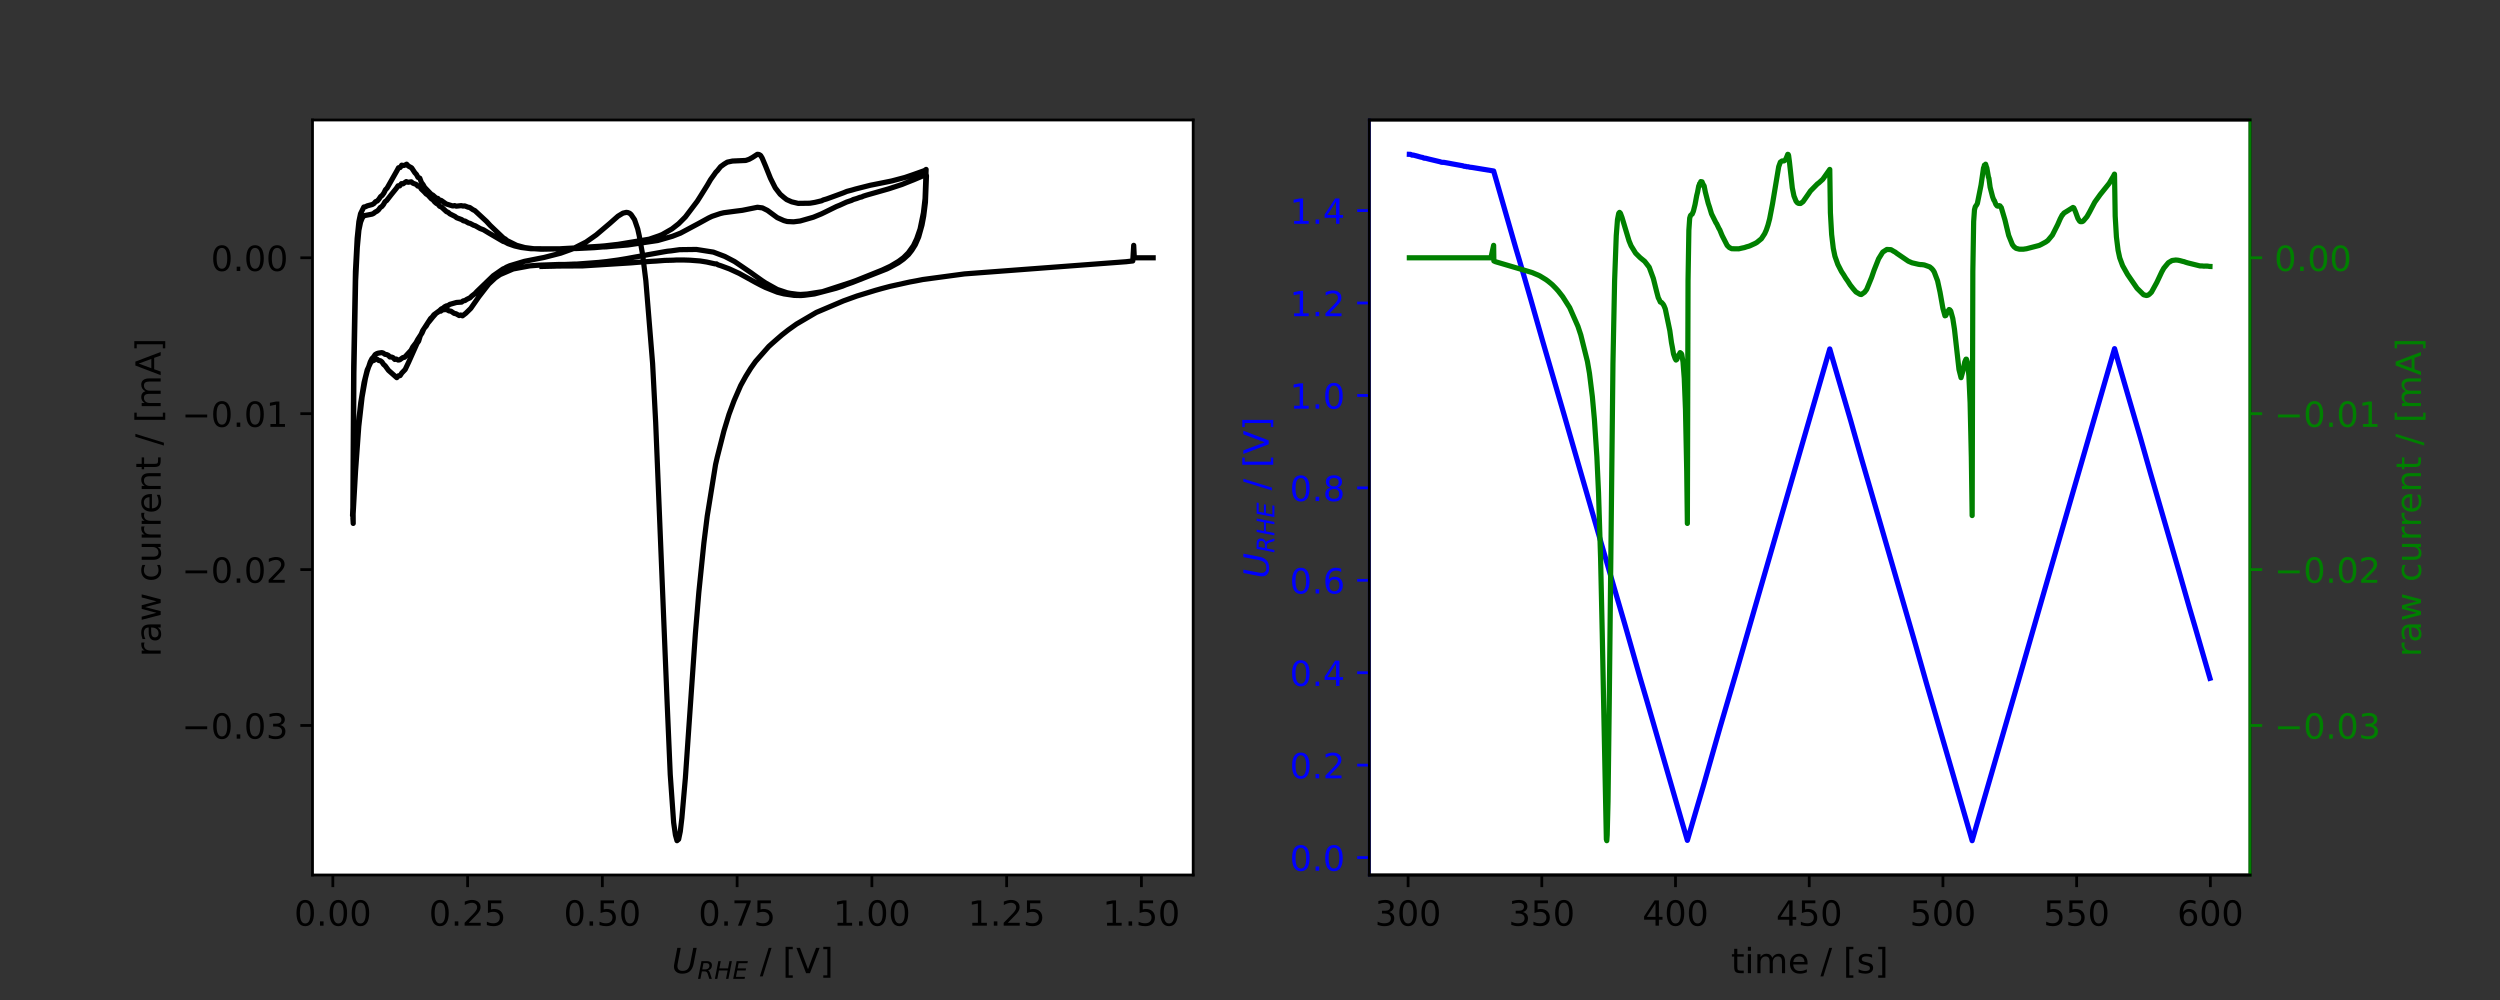 <?xml version="1.0" encoding="utf-8" standalone="no"?>
<!DOCTYPE svg PUBLIC "-//W3C//DTD SVG 1.1//EN"
  "http://www.w3.org/Graphics/SVG/1.1/DTD/svg11.dtd">
<!-- Created with matplotlib (https://matplotlib.org/) -->
<svg height="288pt" version="1.1" viewBox="0 0 720 288" width="720pt" xmlns="http://www.w3.org/2000/svg" xmlns:xlink="http://www.w3.org/1999/xlink">
 <rect x="0" y="0" width="720" height="288" fill="#333333" stroke="none"/>
 <defs>
  <style type="text/css">*{stroke-linecap:butt;stroke-linejoin:round;}</style>
 </defs>
 <g id="figure_1">
  <g id="patch_1">
   <path d="M 0 288 
L 720 288 
L 720 0 
L 0 0 
z
" style="fill:none;"/>
  </g>
  <g id="axes_1">
   <g id="patch_2">
    <path d="M 90 252 
L 343.636 252 
L 343.636 34.56 
L 90 34.56 
z
" style="fill:#ffffff;"/>
   </g>
   <g id="matplotlib.axis_1">
    <g id="xtick_1">
     <g id="line2d_1">
      <defs>
       <path d="M 0 0 
L 0 3.5 
" id="m57ff5a0ff5" style="stroke:#000000;stroke-width:0.8;"/>
      </defs>
      <g>
       <use style="stroke:#000000;stroke-width:0.8;" x="95.857" xlink:href="#m57ff5a0ff5" y="252"/>
      </g>
     </g>
     <g id="text_1">
      <!-- 0.00 -->
      <g transform="translate(84.724 266.598)scale(0.1 -0.1)">
       <defs>
        <path d="M 31.781 66.406 
Q 24.172 66.406 20.328 58.906 
Q 16.5 51.422 16.5 36.375 
Q 16.5 21.391 20.328 13.891 
Q 24.172 6.391 31.781 6.391 
Q 39.453 6.391 43.281 13.891 
Q 47.125 21.391 47.125 36.375 
Q 47.125 51.422 43.281 58.906 
Q 39.453 66.406 31.781 66.406 
z
M 31.781 74.219 
Q 44.047 74.219 50.516 64.516 
Q 56.984 54.828 56.984 36.375 
Q 56.984 17.969 50.516 8.266 
Q 44.047 -1.422 31.781 -1.422 
Q 19.531 -1.422 13.062 8.266 
Q 6.594 17.969 6.594 36.375 
Q 6.594 54.828 13.062 64.516 
Q 19.531 74.219 31.781 74.219 
z
" id="DejaVuSans-48"/>
        <path d="M 10.688 12.406 
L 21 12.406 
L 21 0 
L 10.688 0 
z
" id="DejaVuSans-46"/>
       </defs>
       <use xlink:href="#DejaVuSans-48"/>
       <use x="63.623" xlink:href="#DejaVuSans-46"/>
       <use x="95.41" xlink:href="#DejaVuSans-48"/>
       <use x="159.033" xlink:href="#DejaVuSans-48"/>
      </g>
     </g>
    </g>
    <g id="xtick_2">
     <g id="line2d_2">
      <g>
       <use style="stroke:#000000;stroke-width:0.8;" x="134.669" xlink:href="#m57ff5a0ff5" y="252"/>
      </g>
     </g>
     <g id="text_2">
      <!-- 0.25 -->
      <g transform="translate(123.536 266.598)scale(0.1 -0.1)">
       <defs>
        <path d="M 19.188 8.297 
L 53.609 8.297 
L 53.609 0 
L 7.328 0 
L 7.328 8.297 
Q 12.938 14.109 22.625 23.891 
Q 32.328 33.688 34.812 36.531 
Q 39.547 41.844 41.422 45.531 
Q 43.312 49.219 43.312 52.781 
Q 43.312 58.594 39.234 62.25 
Q 35.156 65.922 28.609 65.922 
Q 23.969 65.922 18.812 64.312 
Q 13.672 62.703 7.812 59.422 
L 7.812 69.391 
Q 13.766 71.781 18.938 73 
Q 24.125 74.219 28.422 74.219 
Q 39.75 74.219 46.484 68.547 
Q 53.219 62.891 53.219 53.422 
Q 53.219 48.922 51.531 44.891 
Q 49.859 40.875 45.406 35.406 
Q 44.188 33.984 37.641 27.219 
Q 31.109 20.453 19.188 8.297 
z
" id="DejaVuSans-50"/>
        <path d="M 10.797 72.906 
L 49.516 72.906 
L 49.516 64.594 
L 19.828 64.594 
L 19.828 46.734 
Q 21.969 47.469 24.109 47.828 
Q 26.266 48.188 28.422 48.188 
Q 40.625 48.188 47.75 41.5 
Q 54.891 34.812 54.891 23.391 
Q 54.891 11.625 47.562 5.094 
Q 40.234 -1.422 26.906 -1.422 
Q 22.312 -1.422 17.547 -0.641 
Q 12.797 0.141 7.719 1.703 
L 7.719 11.625 
Q 12.109 9.234 16.797 8.062 
Q 21.484 6.891 26.703 6.891 
Q 35.156 6.891 40.078 11.328 
Q 45.016 15.766 45.016 23.391 
Q 45.016 31 40.078 35.438 
Q 35.156 39.891 26.703 39.891 
Q 22.75 39.891 18.812 39.016 
Q 14.891 38.141 10.797 36.281 
z
" id="DejaVuSans-53"/>
       </defs>
       <use xlink:href="#DejaVuSans-48"/>
       <use x="63.623" xlink:href="#DejaVuSans-46"/>
       <use x="95.41" xlink:href="#DejaVuSans-50"/>
       <use x="159.033" xlink:href="#DejaVuSans-53"/>
      </g>
     </g>
    </g>
    <g id="xtick_3">
     <g id="line2d_3">
      <g>
       <use style="stroke:#000000;stroke-width:0.8;" x="173.48" xlink:href="#m57ff5a0ff5" y="252"/>
      </g>
     </g>
     <g id="text_3">
      <!-- 0.50 -->
      <g transform="translate(162.347 266.598)scale(0.1 -0.1)">
       <use xlink:href="#DejaVuSans-48"/>
       <use x="63.623" xlink:href="#DejaVuSans-46"/>
       <use x="95.41" xlink:href="#DejaVuSans-53"/>
       <use x="159.033" xlink:href="#DejaVuSans-48"/>
      </g>
     </g>
    </g>
    <g id="xtick_4">
     <g id="line2d_4">
      <g>
       <use style="stroke:#000000;stroke-width:0.8;" x="212.291" xlink:href="#m57ff5a0ff5" y="252"/>
      </g>
     </g>
     <g id="text_4">
      <!-- 0.75 -->
      <g transform="translate(201.159 266.598)scale(0.1 -0.1)">
       <defs>
        <path d="M 8.203 72.906 
L 55.078 72.906 
L 55.078 68.703 
L 28.609 0 
L 18.312 0 
L 43.219 64.594 
L 8.203 64.594 
z
" id="DejaVuSans-55"/>
       </defs>
       <use xlink:href="#DejaVuSans-48"/>
       <use x="63.623" xlink:href="#DejaVuSans-46"/>
       <use x="95.41" xlink:href="#DejaVuSans-55"/>
       <use x="159.033" xlink:href="#DejaVuSans-53"/>
      </g>
     </g>
    </g>
    <g id="xtick_5">
     <g id="line2d_5">
      <g>
       <use style="stroke:#000000;stroke-width:0.8;" x="251.103" xlink:href="#m57ff5a0ff5" y="252"/>
      </g>
     </g>
     <g id="text_5">
      <!-- 1.00 -->
      <g transform="translate(239.97 266.598)scale(0.1 -0.1)">
       <defs>
        <path d="M 12.406 8.297 
L 28.516 8.297 
L 28.516 63.922 
L 10.984 60.406 
L 10.984 69.391 
L 28.422 72.906 
L 38.281 72.906 
L 38.281 8.297 
L 54.391 8.297 
L 54.391 0 
L 12.406 0 
z
" id="DejaVuSans-49"/>
       </defs>
       <use xlink:href="#DejaVuSans-49"/>
       <use x="63.623" xlink:href="#DejaVuSans-46"/>
       <use x="95.41" xlink:href="#DejaVuSans-48"/>
       <use x="159.033" xlink:href="#DejaVuSans-48"/>
      </g>
     </g>
    </g>
    <g id="xtick_6">
     <g id="line2d_6">
      <g>
       <use style="stroke:#000000;stroke-width:0.8;" x="289.914" xlink:href="#m57ff5a0ff5" y="252"/>
      </g>
     </g>
     <g id="text_6">
      <!-- 1.25 -->
      <g transform="translate(278.781 266.598)scale(0.1 -0.1)">
       <use xlink:href="#DejaVuSans-49"/>
       <use x="63.623" xlink:href="#DejaVuSans-46"/>
       <use x="95.41" xlink:href="#DejaVuSans-50"/>
       <use x="159.033" xlink:href="#DejaVuSans-53"/>
      </g>
     </g>
    </g>
    <g id="xtick_7">
     <g id="line2d_7">
      <g>
       <use style="stroke:#000000;stroke-width:0.8;" x="328.726" xlink:href="#m57ff5a0ff5" y="252"/>
      </g>
     </g>
     <g id="text_7">
      <!-- 1.50 -->
      <g transform="translate(317.593 266.598)scale(0.1 -0.1)">
       <use xlink:href="#DejaVuSans-49"/>
       <use x="63.623" xlink:href="#DejaVuSans-46"/>
       <use x="95.41" xlink:href="#DejaVuSans-53"/>
       <use x="159.033" xlink:href="#DejaVuSans-48"/>
      </g>
     </g>
    </g>
    <g id="text_8">
     <!-- $U_{RHE}$ / [V] -->
     <g transform="translate(193.518 280.277)scale(0.1 -0.1)">
      <defs>
       <path d="M 15.484 72.906 
L 25.391 72.906 
L 16.797 28.609 
Q 16.266 25.641 16.047 23.703 
Q 15.828 21.781 15.828 20.312 
Q 15.828 13.578 19.578 10.078 
Q 23.344 6.594 30.609 6.594 
Q 40.047 6.594 45.281 11.766 
Q 50.531 16.938 52.781 28.609 
L 61.375 72.906 
L 71.297 72.906 
L 62.5 27.391 
Q 59.625 12.641 51.562 5.609 
Q 43.5 -1.422 29.5 -1.422 
Q 18.562 -1.422 12.188 4.078 
Q 5.812 9.578 5.812 19 
Q 5.812 20.703 6.047 22.828 
Q 6.297 24.953 6.781 27.391 
z
" id="DejaVuSans-Oblique-85"/>
       <path d="M 25.203 64.797 
L 20.219 38.922 
L 32.906 38.922 
Q 40.375 38.922 44.984 43.047 
Q 49.609 47.172 49.609 53.812 
Q 49.609 59.125 46.5 61.953 
Q 43.406 64.797 37.594 64.797 
z
M 43.312 35.016 
Q 46.438 34.281 48.516 31.391 
Q 50.594 28.516 53.328 19.922 
L 59.516 0 
L 49.125 0 
L 43.406 18.703 
Q 41.219 25.922 38.328 28.359 
Q 35.453 30.812 29.5 30.812 
L 18.609 30.812 
L 12.594 0 
L 2.688 0 
L 16.891 72.906 
L 39.109 72.906 
Q 49.219 72.906 54.609 68.328 
Q 60.016 63.766 60.016 55.172 
Q 60.016 47.562 55.422 41.984 
Q 50.828 36.422 43.312 35.016 
z
" id="DejaVuSans-Oblique-82"/>
       <path d="M 16.891 72.906 
L 26.812 72.906 
L 21 43.016 
L 56.781 43.016 
L 62.594 72.906 
L 72.516 72.906 
L 58.297 0 
L 48.391 0 
L 55.172 34.719 
L 19.391 34.719 
L 12.594 0 
L 2.688 0 
z
" id="DejaVuSans-Oblique-72"/>
       <path d="M 16.891 72.906 
L 62.984 72.906 
L 61.375 64.594 
L 25.094 64.594 
L 20.906 43.016 
L 55.719 43.016 
L 54.109 34.719 
L 19.281 34.719 
L 14.203 8.297 
L 51.312 8.297 
L 49.703 0 
L 2.688 0 
z
" id="DejaVuSans-Oblique-69"/>
       <path id="DejaVuSans-32"/>
       <path d="M 25.391 72.906 
L 33.688 72.906 
L 8.297 -9.281 
L 0 -9.281 
z
" id="DejaVuSans-47"/>
       <path d="M 8.594 75.984 
L 29.297 75.984 
L 29.297 69 
L 17.578 69 
L 17.578 -6.203 
L 29.297 -6.203 
L 29.297 -13.188 
L 8.594 -13.188 
z
" id="DejaVuSans-91"/>
       <path d="M 28.609 0 
L 0.781 72.906 
L 11.078 72.906 
L 34.188 11.531 
L 57.328 72.906 
L 67.578 72.906 
L 39.797 0 
z
" id="DejaVuSans-86"/>
       <path d="M 30.422 75.984 
L 30.422 -13.188 
L 9.719 -13.188 
L 9.719 -6.203 
L 21.391 -6.203 
L 21.391 69 
L 9.719 69 
L 9.719 75.984 
z
" id="DejaVuSans-93"/>
      </defs>
      <use transform="translate(0 0.016)" xlink:href="#DejaVuSans-Oblique-85"/>
      <use transform="translate(73.193 -16.391)scale(0.7)" xlink:href="#DejaVuSans-Oblique-82"/>
      <use transform="translate(121.831 -16.391)scale(0.7)" xlink:href="#DejaVuSans-Oblique-72"/>
      <use transform="translate(174.468 -16.391)scale(0.7)" xlink:href="#DejaVuSans-Oblique-69"/>
      <use transform="translate(221.431 0.016)" xlink:href="#DejaVuSans-32"/>
      <use transform="translate(253.218 0.016)" xlink:href="#DejaVuSans-47"/>
      <use transform="translate(286.909 0.016)" xlink:href="#DejaVuSans-32"/>
      <use transform="translate(318.696 0.016)" xlink:href="#DejaVuSans-91"/>
      <use transform="translate(357.71 0.016)" xlink:href="#DejaVuSans-86"/>
      <use transform="translate(426.118 0.016)" xlink:href="#DejaVuSans-93"/>
     </g>
    </g>
   </g>
   <g id="matplotlib.axis_2">
    <g id="ytick_1">
     <g id="line2d_8">
      <defs>
       <path d="M 0 0 
L -3.5 0 
" id="m1cb56f3c00" style="stroke:#000000;stroke-width:0.8;"/>
      </defs>
      <g>
       <use style="stroke:#000000;stroke-width:0.8;" x="90" xlink:href="#m1cb56f3c00" y="208.937"/>
      </g>
     </g>
     <g id="text_9">
      <!-- −0.03 -->
      <g transform="translate(52.355 212.737)scale(0.1 -0.1)">
       <defs>
        <path d="M 10.594 35.5 
L 73.188 35.5 
L 73.188 27.203 
L 10.594 27.203 
z
" id="DejaVuSans-8722"/>
        <path d="M 40.578 39.312 
Q 47.656 37.797 51.625 33 
Q 55.609 28.219 55.609 21.188 
Q 55.609 10.406 48.188 4.484 
Q 40.766 -1.422 27.094 -1.422 
Q 22.516 -1.422 17.656 -0.516 
Q 12.797 0.391 7.625 2.203 
L 7.625 11.719 
Q 11.719 9.328 16.594 8.109 
Q 21.484 6.891 26.812 6.891 
Q 36.078 6.891 40.938 10.547 
Q 45.797 14.203 45.797 21.188 
Q 45.797 27.641 41.281 31.266 
Q 36.766 34.906 28.719 34.906 
L 20.219 34.906 
L 20.219 43.016 
L 29.109 43.016 
Q 36.375 43.016 40.234 45.922 
Q 44.094 48.828 44.094 54.297 
Q 44.094 59.906 40.109 62.906 
Q 36.141 65.922 28.719 65.922 
Q 24.656 65.922 20.016 65.031 
Q 15.375 64.156 9.812 62.312 
L 9.812 71.094 
Q 15.438 72.656 20.344 73.438 
Q 25.25 74.219 29.594 74.219 
Q 40.828 74.219 47.359 69.109 
Q 53.906 64.016 53.906 55.328 
Q 53.906 49.266 50.438 45.094 
Q 46.969 40.922 40.578 39.312 
z
" id="DejaVuSans-51"/>
       </defs>
       <use xlink:href="#DejaVuSans-8722"/>
       <use x="83.789" xlink:href="#DejaVuSans-48"/>
       <use x="147.412" xlink:href="#DejaVuSans-46"/>
       <use x="179.199" xlink:href="#DejaVuSans-48"/>
       <use x="242.822" xlink:href="#DejaVuSans-51"/>
      </g>
     </g>
    </g>
    <g id="ytick_2">
     <g id="line2d_9">
      <g>
       <use style="stroke:#000000;stroke-width:0.8;" x="90" xlink:href="#m1cb56f3c00" y="164.038"/>
      </g>
     </g>
     <g id="text_10">
      <!-- −0.02 -->
      <g transform="translate(52.355 167.837)scale(0.1 -0.1)">
       <use xlink:href="#DejaVuSans-8722"/>
       <use x="83.789" xlink:href="#DejaVuSans-48"/>
       <use x="147.412" xlink:href="#DejaVuSans-46"/>
       <use x="179.199" xlink:href="#DejaVuSans-48"/>
       <use x="242.822" xlink:href="#DejaVuSans-50"/>
      </g>
     </g>
    </g>
    <g id="ytick_3">
     <g id="line2d_10">
      <g>
       <use style="stroke:#000000;stroke-width:0.8;" x="90" xlink:href="#m1cb56f3c00" y="119.139"/>
      </g>
     </g>
     <g id="text_11">
      <!-- −0.01 -->
      <g transform="translate(52.355 122.938)scale(0.1 -0.1)">
       <use xlink:href="#DejaVuSans-8722"/>
       <use x="83.789" xlink:href="#DejaVuSans-48"/>
       <use x="147.412" xlink:href="#DejaVuSans-46"/>
       <use x="179.199" xlink:href="#DejaVuSans-48"/>
       <use x="242.822" xlink:href="#DejaVuSans-49"/>
      </g>
     </g>
    </g>
    <g id="ytick_4">
     <g id="line2d_11">
      <g>
       <use style="stroke:#000000;stroke-width:0.8;" x="90" xlink:href="#m1cb56f3c00" y="74.239"/>
      </g>
     </g>
     <g id="text_12">
      <!-- 0.00 -->
      <g transform="translate(60.734 78.039)scale(0.1 -0.1)">
       <use xlink:href="#DejaVuSans-48"/>
       <use x="63.623" xlink:href="#DejaVuSans-46"/>
       <use x="95.41" xlink:href="#DejaVuSans-48"/>
       <use x="159.033" xlink:href="#DejaVuSans-48"/>
      </g>
     </g>
    </g>
    <g id="text_13">
     <!-- raw current / [mA] -->
     <g transform="translate(46.275 189.167)rotate(-90)scale(0.1 -0.1)">
      <defs>
       <path d="M 41.109 46.297 
Q 39.594 47.172 37.812 47.578 
Q 36.031 48 33.891 48 
Q 26.266 48 22.188 43.047 
Q 18.109 38.094 18.109 28.812 
L 18.109 0 
L 9.078 0 
L 9.078 54.688 
L 18.109 54.688 
L 18.109 46.188 
Q 20.953 51.172 25.484 53.578 
Q 30.031 56 36.531 56 
Q 37.453 56 38.578 55.875 
Q 39.703 55.766 41.062 55.516 
z
" id="DejaVuSans-114"/>
       <path d="M 34.281 27.484 
Q 23.391 27.484 19.188 25 
Q 14.984 22.516 14.984 16.5 
Q 14.984 11.719 18.141 8.906 
Q 21.297 6.109 26.703 6.109 
Q 34.188 6.109 38.703 11.406 
Q 43.219 16.703 43.219 25.484 
L 43.219 27.484 
z
M 52.203 31.203 
L 52.203 0 
L 43.219 0 
L 43.219 8.297 
Q 40.141 3.328 35.547 0.953 
Q 30.953 -1.422 24.312 -1.422 
Q 15.922 -1.422 10.953 3.297 
Q 6 8.016 6 15.922 
Q 6 25.141 12.172 29.828 
Q 18.359 34.516 30.609 34.516 
L 43.219 34.516 
L 43.219 35.406 
Q 43.219 41.609 39.141 45 
Q 35.062 48.391 27.688 48.391 
Q 23 48.391 18.547 47.266 
Q 14.109 46.141 10.016 43.891 
L 10.016 52.203 
Q 14.938 54.109 19.578 55.047 
Q 24.219 56 28.609 56 
Q 40.484 56 46.344 49.844 
Q 52.203 43.703 52.203 31.203 
z
" id="DejaVuSans-97"/>
       <path d="M 4.203 54.688 
L 13.188 54.688 
L 24.422 12.016 
L 35.594 54.688 
L 46.188 54.688 
L 57.422 12.016 
L 68.609 54.688 
L 77.594 54.688 
L 63.281 0 
L 52.688 0 
L 40.922 44.828 
L 29.109 0 
L 18.5 0 
z
" id="DejaVuSans-119"/>
       <path d="M 48.781 52.594 
L 48.781 44.188 
Q 44.969 46.297 41.141 47.344 
Q 37.312 48.391 33.406 48.391 
Q 24.656 48.391 19.812 42.844 
Q 14.984 37.312 14.984 27.297 
Q 14.984 17.281 19.812 11.734 
Q 24.656 6.203 33.406 6.203 
Q 37.312 6.203 41.141 7.25 
Q 44.969 8.297 48.781 10.406 
L 48.781 2.094 
Q 45.016 0.344 40.984 -0.531 
Q 36.969 -1.422 32.422 -1.422 
Q 20.062 -1.422 12.781 6.344 
Q 5.516 14.109 5.516 27.297 
Q 5.516 40.672 12.859 48.328 
Q 20.219 56 33.016 56 
Q 37.156 56 41.109 55.141 
Q 45.062 54.297 48.781 52.594 
z
" id="DejaVuSans-99"/>
       <path d="M 8.5 21.578 
L 8.5 54.688 
L 17.484 54.688 
L 17.484 21.922 
Q 17.484 14.156 20.5 10.266 
Q 23.531 6.391 29.594 6.391 
Q 36.859 6.391 41.078 11.031 
Q 45.312 15.672 45.312 23.688 
L 45.312 54.688 
L 54.297 54.688 
L 54.297 0 
L 45.312 0 
L 45.312 8.406 
Q 42.047 3.422 37.719 1 
Q 33.406 -1.422 27.688 -1.422 
Q 18.266 -1.422 13.375 4.438 
Q 8.5 10.297 8.5 21.578 
z
M 31.109 56 
z
" id="DejaVuSans-117"/>
       <path d="M 56.203 29.594 
L 56.203 25.203 
L 14.891 25.203 
Q 15.484 15.922 20.484 11.062 
Q 25.484 6.203 34.422 6.203 
Q 39.594 6.203 44.453 7.469 
Q 49.312 8.734 54.109 11.281 
L 54.109 2.781 
Q 49.266 0.734 44.188 -0.344 
Q 39.109 -1.422 33.891 -1.422 
Q 20.797 -1.422 13.156 6.188 
Q 5.516 13.812 5.516 26.812 
Q 5.516 40.234 12.766 48.109 
Q 20.016 56 32.328 56 
Q 43.359 56 49.781 48.891 
Q 56.203 41.797 56.203 29.594 
z
M 47.219 32.234 
Q 47.125 39.594 43.094 43.984 
Q 39.062 48.391 32.422 48.391 
Q 24.906 48.391 20.391 44.141 
Q 15.875 39.891 15.188 32.172 
z
" id="DejaVuSans-101"/>
       <path d="M 54.891 33.016 
L 54.891 0 
L 45.906 0 
L 45.906 32.719 
Q 45.906 40.484 42.875 44.328 
Q 39.844 48.188 33.797 48.188 
Q 26.516 48.188 22.312 43.547 
Q 18.109 38.922 18.109 30.906 
L 18.109 0 
L 9.078 0 
L 9.078 54.688 
L 18.109 54.688 
L 18.109 46.188 
Q 21.344 51.125 25.703 53.562 
Q 30.078 56 35.797 56 
Q 45.219 56 50.047 50.172 
Q 54.891 44.344 54.891 33.016 
z
" id="DejaVuSans-110"/>
       <path d="M 18.312 70.219 
L 18.312 54.688 
L 36.812 54.688 
L 36.812 47.703 
L 18.312 47.703 
L 18.312 18.016 
Q 18.312 11.328 20.141 9.422 
Q 21.969 7.516 27.594 7.516 
L 36.812 7.516 
L 36.812 0 
L 27.594 0 
Q 17.188 0 13.234 3.875 
Q 9.281 7.766 9.281 18.016 
L 9.281 47.703 
L 2.688 47.703 
L 2.688 54.688 
L 9.281 54.688 
L 9.281 70.219 
z
" id="DejaVuSans-116"/>
       <path d="M 52 44.188 
Q 55.375 50.25 60.062 53.125 
Q 64.75 56 71.094 56 
Q 79.641 56 84.281 50.016 
Q 88.922 44.047 88.922 33.016 
L 88.922 0 
L 79.891 0 
L 79.891 32.719 
Q 79.891 40.578 77.094 44.375 
Q 74.312 48.188 68.609 48.188 
Q 61.625 48.188 57.562 43.547 
Q 53.516 38.922 53.516 30.906 
L 53.516 0 
L 44.484 0 
L 44.484 32.719 
Q 44.484 40.625 41.703 44.406 
Q 38.922 48.188 33.109 48.188 
Q 26.219 48.188 22.156 43.531 
Q 18.109 38.875 18.109 30.906 
L 18.109 0 
L 9.078 0 
L 9.078 54.688 
L 18.109 54.688 
L 18.109 46.188 
Q 21.188 51.219 25.484 53.609 
Q 29.781 56 35.688 56 
Q 41.656 56 45.828 52.969 
Q 50 49.953 52 44.188 
z
" id="DejaVuSans-109"/>
       <path d="M 34.188 63.188 
L 20.797 26.906 
L 47.609 26.906 
z
M 28.609 72.906 
L 39.797 72.906 
L 67.578 0 
L 57.328 0 
L 50.688 18.703 
L 17.828 18.703 
L 11.188 0 
L 0.781 0 
z
" id="DejaVuSans-65"/>
      </defs>
      <use xlink:href="#DejaVuSans-114"/>
      <use x="41.113" xlink:href="#DejaVuSans-97"/>
      <use x="102.393" xlink:href="#DejaVuSans-119"/>
      <use x="184.18" xlink:href="#DejaVuSans-32"/>
      <use x="215.967" xlink:href="#DejaVuSans-99"/>
      <use x="270.947" xlink:href="#DejaVuSans-117"/>
      <use x="334.326" xlink:href="#DejaVuSans-114"/>
      <use x="373.689" xlink:href="#DejaVuSans-114"/>
      <use x="412.553" xlink:href="#DejaVuSans-101"/>
      <use x="474.076" xlink:href="#DejaVuSans-110"/>
      <use x="537.455" xlink:href="#DejaVuSans-116"/>
      <use x="576.664" xlink:href="#DejaVuSans-32"/>
      <use x="608.451" xlink:href="#DejaVuSans-47"/>
      <use x="642.143" xlink:href="#DejaVuSans-32"/>
      <use x="673.93" xlink:href="#DejaVuSans-91"/>
      <use x="712.943" xlink:href="#DejaVuSans-109"/>
      <use x="810.355" xlink:href="#DejaVuSans-65"/>
      <use x="878.764" xlink:href="#DejaVuSans-93"/>
     </g>
    </g>
   </g>
   <g id="line2d_12">
    <path clip-path="url(#pd398922b34)" d="M 332.107 74.239 
L 326.679 74.239 
L 326.679 74.239 
L 326.507 70.662 
L 326.238 75.155 
L 324.325 75.373 
L 277.771 78.885 
L 265.779 80.501 
L 263.914 80.868 
L 262.013 81.216 
L 256.337 82.473 
L 253.96 83.101 
L 252.106 83.622 
L 246.797 85.251 
L 242.914 86.656 
L 235.103 89.978 
L 229.4 93.322 
L 227.023 95.018 
L 225.166 96.474 
L 223.739 97.71 
L 222.342 98.94 
L 221.409 99.778 
L 217.622 104.08 
L 216.213 106.059 
L 214.784 108.367 
L 213.316 111.029 
L 211.413 115.392 
L 209.952 119.32 
L 208.503 124.075 
L 206.589 131.589 
L 206.086 133.762 
L 203.685 148.623 
L 202.721 156.382 
L 201.263 170.605 
L 200.281 182.35 
L 198.355 209.992 
L 197.39 224.046 
L 196.386 235.537 
L 195.92 239.472 
L 195.447 241.718 
L 194.976 242.116 
L 194.521 240.483 
L 194.01 236.896 
L 193.029 223.057 
L 192.14 202.48 
L 188.833 121.643 
L 187.948 104.648 
L 186.003 80.838 
L 185.062 73.235 
L 184.102 67.902 
L 183.667 65.943 
L 182.743 63.25 
L 181.771 61.803 
L 181.331 61.422 
L 180.836 61.223 
L 180.382 61.164 
L 179.412 61.384 
L 177.98 62.256 
L 175.606 64.354 
L 171.709 67.657 
L 168.8 69.703 
L 164.893 71.685 
L 161.478 72.916 
L 156.695 74.148 
L 155.199 74.435 
L 151.017 75.269 
L 146.79 76.537 
L 145.833 76.958 
L 145.378 77.256 
L 144.887 77.444 
L 142.072 79.391 
L 137.307 83.988 
L 136.803 84.542 
L 135.862 85.267 
L 135.36 85.769 
L 134.433 86.214 
L 133.888 86.577 
L 133.409 86.637 
L 132.942 87.005 
L 131.465 87.11 
L 129.535 87.659 
L 129.05 88.008 
L 128.56 88.091 
L 128.066 88.35 
L 127.56 88.772 
L 127.099 88.971 
L 126.118 89.924 
L 125.651 90.175 
L 124.656 91.302 
L 123.692 92.5 
L 123.215 93.063 
L 122.749 93.892 
L 122.231 94.474 
L 121.722 95.244 
L 121.296 96.252 
L 120.284 97.807 
L 119.821 98.688 
L 118.875 99.923 
L 118.392 100.865 
L 116.528 102.893 
L 116.028 102.984 
L 115.101 103.645 
L 114.652 103.694 
L 114.13 103.401 
L 113.69 103.521 
L 113.2 102.998 
L 112.736 102.818 
L 112.29 102.816 
L 111.827 102.332 
L 111.345 102.116 
L 110.859 102.05 
L 110.379 101.683 
L 109.945 101.555 
L 108.98 101.698 
L 108.541 101.834 
L 108.052 102.113 
L 107.603 102.788 
L 107.122 103.284 
L 106.637 104.24 
L 105.734 106.987 
L 105.245 108.933 
L 104.286 114.353 
L 103.331 122.768 
L 102.401 135.658 
L 101.636 149.232 
L 101.724 150.742 
L 101.695 146.547 
L 101.928 107.336 
L 102.426 80.832 
L 102.903 71.274 
L 103.363 66.306 
L 103.848 63.986 
L 104.308 62.826 
L 104.793 62.128 
L 107.154 61.669 
L 107.603 61.455 
L 108.101 61.052 
L 108.559 60.827 
L 109.022 60.429 
L 109.501 59.77 
L 109.964 59.481 
L 110.433 58.904 
L 110.884 58.088 
L 111.348 57.763 
L 112.753 55.956 
L 114.158 54.226 
L 114.641 53.512 
L 115.106 53.541 
L 115.614 52.883 
L 116.078 52.941 
L 117.005 52.296 
L 117.475 52.499 
L 118.443 52.365 
L 118.929 52.771 
L 119.842 53.101 
L 120.339 53.603 
L 120.828 53.532 
L 121.302 54.4 
L 122.258 55.327 
L 122.725 55.853 
L 123.249 56.173 
L 124.234 57.258 
L 124.694 57.539 
L 125.188 58.159 
L 125.671 58.574 
L 126.192 58.856 
L 126.624 59.42 
L 127.148 59.622 
L 128.595 60.964 
L 129.095 61.171 
L 129.566 61.594 
L 131.047 62.334 
L 131.528 62.716 
L 132.964 63.244 
L 133.463 63.603 
L 133.953 63.669 
L 134.916 64.229 
L 135.385 64.335 
L 136.391 64.872 
L 136.866 65.014 
L 138.27 65.813 
L 139.256 66.186 
L 140.685 67.055 
L 144.919 69.529 
L 145.39 69.665 
L 146.312 70.169 
L 148.214 70.836 
L 150.097 71.276 
L 152.918 71.637 
L 161.046 71.664 
L 161.985 71.606 
L 162.983 71.552 
L 164.947 71.444 
L 167.856 71.295 
L 169.783 71.108 
L 172.7 70.929 
L 174.18 70.806 
L 177.041 70.477 
L 178.003 70.373 
L 186.961 68.888 
L 189.754 67.931 
L 190.697 67.554 
L 193.518 65.936 
L 195.449 64.427 
L 197.395 62.476 
L 200.816 57.957 
L 201.761 56.465 
L 203.716 53.331 
L 204.645 51.73 
L 205.683 50.289 
L 206.171 49.582 
L 206.58 49.188 
L 207.525 48.004 
L 208.551 47.258 
L 209.468 46.696 
L 210.96 46.38 
L 214.773 46.21 
L 215.737 45.882 
L 216.697 45.355 
L 218.101 44.444 
L 218.566 44.483 
L 219.053 44.767 
L 219.505 45.519 
L 220.456 47.765 
L 221.892 51.342 
L 222.85 53.26 
L 223.284 54.112 
L 224.686 55.944 
L 225.672 56.791 
L 226.558 57.488 
L 228 58.129 
L 229.871 58.574 
L 233.25 58.527 
L 234.66 58.293 
L 236.638 57.826 
L 237.093 57.585 
L 238.068 57.3 
L 239.545 56.767 
L 242.922 55.528 
L 243.899 55.12 
L 245.376 54.731 
L 246.346 54.445 
L 250.676 53.348 
L 251.658 53.156 
L 255.899 52.302 
L 256.844 52.108 
L 260.621 51.108 
L 262.962 50.308 
L 266.265 49.128 
L 266.72 48.793 
L 266.418 57.197 
L 265.946 61.273 
L 264.985 65.945 
L 264.005 68.779 
L 263.078 70.743 
L 261.592 72.822 
L 260.224 74.192 
L 258.777 75.271 
L 256.447 76.665 
L 254.087 77.767 
L 246.535 80.797 
L 245.113 81.31 
L 236.886 83.993 
L 232.506 84.678 
L 230.532 84.807 
L 229.584 84.747 
L 227.681 84.501 
L 226.68 84.308 
L 223.837 83.358 
L 220.53 81.517 
L 219.557 80.876 
L 217.221 79.22 
L 216.289 78.542 
L 211.574 75.331 
L 208.74 73.849 
L 205.449 72.605 
L 200.571 71.843 
L 195.741 71.904 
L 193.291 72.248 
L 192.284 72.348 
L 191.344 72.502 
L 186.093 73.445 
L 185.133 73.648 
L 183.252 73.966 
L 180.435 74.483 
L 178.093 74.87 
L 174.77 75.325 
L 172.433 75.576 
L 166.182 76.046 
L 165.211 76.062 
L 162.789 76.161 
L 160.811 76.172 
L 157.896 76.277 
L 155.461 76.36 
L 154.46 76.427 
L 152.591 76.569 
L 147.788 77.462 
L 144.022 79.079 
L 142.637 80.037 
L 140.774 81.782 
L 139.844 82.963 
L 137.92 85.451 
L 135.58 88.819 
L 134.162 90.213 
L 133.196 90.955 
L 132.7 90.723 
L 132.249 90.878 
L 131.322 90.357 
L 130.811 90.259 
L 129.862 89.614 
L 129.331 89.547 
L 128.812 89.255 
L 128.336 89.142 
L 127.387 89.253 
L 126.91 89.629 
L 126.441 89.568 
L 124.951 90.658 
L 124.488 91.294 
L 124.008 91.729 
L 122.039 94.775 
L 121.554 95.897 
L 121.047 96.685 
L 120.565 98.252 
L 120.108 98.898 
L 117.668 104.358 
L 116.688 106.419 
L 115.72 107.431 
L 115.23 108.173 
L 114.761 108.235 
L 114.271 108.767 
L 111.888 106.661 
L 110.931 105.347 
L 110.457 104.935 
L 110.005 104.245 
L 109.536 103.882 
L 109.075 103.824 
L 108.589 103.446 
L 108.134 103.432 
L 107.661 103.818 
L 107.178 103.898 
L 106.716 104.493 
L 105.76 106.53 
L 104.845 110.184 
L 103.897 115.969 
L 103.432 120.105 
L 102.516 131.865 
L 101.529 148.477 
L 101.621 146.133 
L 101.854 105.586 
L 102.361 78.157 
L 102.86 68.66 
L 103.356 63.81 
L 103.833 61.557 
L 104.783 59.622 
L 105.295 59.531 
L 105.743 59.291 
L 107.213 58.897 
L 107.701 58.611 
L 108.164 58.067 
L 108.639 57.901 
L 109.105 57.378 
L 109.612 56.617 
L 110.053 56.288 
L 110.547 55.616 
L 111.02 54.643 
L 111.484 54.168 
L 112.907 51.65 
L 114.323 49.156 
L 114.774 48.312 
L 115.254 48.243 
L 115.697 47.571 
L 116.179 47.686 
L 116.636 47.553 
L 117.113 47.287 
L 117.607 47.819 
L 118.551 48.341 
L 119.468 49.738 
L 119.932 50.23 
L 120.383 51.083 
L 120.892 51.3 
L 121.355 52.528 
L 121.843 53.177 
L 122.266 53.945 
L 124.185 55.952 
L 124.649 56.186 
L 125.602 57.035 
L 126.082 57.133 
L 126.556 57.637 
L 127.037 57.705 
L 128.5 58.736 
L 130.39 59.319 
L 130.939 59.211 
L 131.384 59.38 
L 132.846 59.221 
L 133.32 59.345 
L 133.824 59.295 
L 134.806 59.672 
L 135.276 59.757 
L 136.245 60.416 
L 136.75 60.652 
L 140.136 63.789 
L 141.165 64.916 
L 145.007 68.57 
L 145.498 68.82 
L 145.973 69.256 
L 148.786 70.655 
L 151.141 71.301 
L 152.112 71.425 
L 153.503 71.606 
L 155.857 71.775 
L 166.295 71.565 
L 168.71 71.446 
L 171.152 71.325 
L 173.574 71.124 
L 174.555 71.099 
L 175.515 71.003 
L 180.861 70.546 
L 189.415 69.272 
L 193.641 68.056 
L 195.978 67.146 
L 201.209 64.352 
L 204.062 62.783 
L 205.063 62.307 
L 207.432 61.507 
L 208.439 61.269 
L 211.8 60.823 
L 213.785 60.575 
L 218.146 59.693 
L 219.573 59.872 
L 221.035 60.604 
L 223.848 62.678 
L 225.737 63.521 
L 226.706 63.798 
L 228.561 63.884 
L 230.433 63.65 
L 234.233 62.564 
L 236.569 61.6 
L 237.55 61.127 
L 240.894 59.48 
L 241.847 59.1 
L 243.812 58.198 
L 245.267 57.711 
L 245.735 57.465 
L 246.742 57.173 
L 247.642 56.832 
L 248.18 56.719 
L 248.64 56.493 
L 249.656 56.172 
L 255.908 54.395 
L 259.764 53.132 
L 261.174 52.559 
L 263.067 51.811 
L 264.945 51.017 
L 265.918 50.582 
L 266.387 50.426 
L 266.706 50.147 
L 266.821 50.653 
L 266.523 58.259 
L 266.028 62.21 
L 265.534 64.821 
L 264.575 68.252 
L 263.608 70.481 
L 262.612 72.072 
L 261.648 73.307 
L 260.21 74.616 
L 258.754 75.658 
L 256.34 76.986 
L 255.406 77.453 
L 245.489 81.353 
L 243.638 82.004 
L 242.663 82.407 
L 240.79 83.02 
L 234.559 84.66 
L 231.639 85.04 
L 230.653 85.117 
L 228.723 85.073 
L 225.776 84.641 
L 223.879 84.157 
L 220.45 82.792 
L 219.015 82.082 
L 217.612 81.345 
L 212.882 78.738 
L 211.954 78.312 
L 210.072 77.445 
L 207.708 76.566 
L 206.761 76.262 
L 206.357 75.99 
L 205.894 75.989 
L 203.533 75.463 
L 201.629 75.161 
L 198.731 74.94 
L 196.801 74.876 
L 194.866 74.875 
L 193.873 74.936 
L 191.459 74.995 
L 188.993 75.186 
L 187.553 75.265 
L 183.668 75.545 
L 181.725 75.708 
L 167.637 76.592 
L 166.666 76.579 
L 165.738 76.593 
L 160.452 76.623 
L 159.491 76.663 
L 158.052 76.692 
L 156.08 76.74 
L 156.08 76.74 
" style="fill:none;stroke:#000000;stroke-linecap:square;stroke-width:1.5;"/>
   </g>
   <g id="patch_3">
    <path d="M 90 252 
L 90 34.56 
" style="fill:none;stroke:#000000;stroke-linecap:square;stroke-linejoin:miter;stroke-width:0.8;"/>
   </g>
   <g id="patch_4">
    <path d="M 343.636 252 
L 343.636 34.56 
" style="fill:none;stroke:#000000;stroke-linecap:square;stroke-linejoin:miter;stroke-width:0.8;"/>
   </g>
   <g id="patch_5">
    <path d="M 90 252 
L 343.636 252 
" style="fill:none;stroke:#000000;stroke-linecap:square;stroke-linejoin:miter;stroke-width:0.8;"/>
   </g>
   <g id="patch_6">
    <path d="M 90 34.56 
L 343.636 34.56 
" style="fill:none;stroke:#000000;stroke-linecap:square;stroke-linejoin:miter;stroke-width:0.8;"/>
   </g>
  </g>
  <g id="axes_2">
   <g id="patch_7">
    <path d="M 394.364 252 
L 648 252 
L 648 34.56 
L 394.364 34.56 
z
" style="fill:#ffffff;"/>
   </g>
   <g id="matplotlib.axis_3">
    <g id="xtick_8">
     <g id="line2d_13">
      <g>
       <use style="stroke:#000000;stroke-width:0.8;" x="405.531" xlink:href="#m57ff5a0ff5" y="252"/>
      </g>
     </g>
     <g id="text_14">
      <!-- 300 -->
      <g transform="translate(395.988 266.598)scale(0.1 -0.1)">
       <use xlink:href="#DejaVuSans-51"/>
       <use x="63.623" xlink:href="#DejaVuSans-48"/>
       <use x="127.246" xlink:href="#DejaVuSans-48"/>
      </g>
     </g>
    </g>
    <g id="xtick_9">
     <g id="line2d_14">
      <g>
       <use style="stroke:#000000;stroke-width:0.8;" x="444.04" xlink:href="#m57ff5a0ff5" y="252"/>
      </g>
     </g>
     <g id="text_15">
      <!-- 350 -->
      <g transform="translate(434.497 266.598)scale(0.1 -0.1)">
       <use xlink:href="#DejaVuSans-51"/>
       <use x="63.623" xlink:href="#DejaVuSans-53"/>
       <use x="127.246" xlink:href="#DejaVuSans-48"/>
      </g>
     </g>
    </g>
    <g id="xtick_10">
     <g id="line2d_15">
      <g>
       <use style="stroke:#000000;stroke-width:0.8;" x="482.549" xlink:href="#m57ff5a0ff5" y="252"/>
      </g>
     </g>
     <g id="text_16">
      <!-- 400 -->
      <g transform="translate(473.005 266.598)scale(0.1 -0.1)">
       <defs>
        <path d="M 37.797 64.312 
L 12.891 25.391 
L 37.797 25.391 
z
M 35.203 72.906 
L 47.609 72.906 
L 47.609 25.391 
L 58.016 25.391 
L 58.016 17.188 
L 47.609 17.188 
L 47.609 0 
L 37.797 0 
L 37.797 17.188 
L 4.891 17.188 
L 4.891 26.703 
z
" id="DejaVuSans-52"/>
       </defs>
       <use xlink:href="#DejaVuSans-52"/>
       <use x="63.623" xlink:href="#DejaVuSans-48"/>
       <use x="127.246" xlink:href="#DejaVuSans-48"/>
      </g>
     </g>
    </g>
    <g id="xtick_11">
     <g id="line2d_16">
      <g>
       <use style="stroke:#000000;stroke-width:0.8;" x="521.058" xlink:href="#m57ff5a0ff5" y="252"/>
      </g>
     </g>
     <g id="text_17">
      <!-- 450 -->
      <g transform="translate(511.514 266.598)scale(0.1 -0.1)">
       <use xlink:href="#DejaVuSans-52"/>
       <use x="63.623" xlink:href="#DejaVuSans-53"/>
       <use x="127.246" xlink:href="#DejaVuSans-48"/>
      </g>
     </g>
    </g>
    <g id="xtick_12">
     <g id="line2d_17">
      <g>
       <use style="stroke:#000000;stroke-width:0.8;" x="559.567" xlink:href="#m57ff5a0ff5" y="252"/>
      </g>
     </g>
     <g id="text_18">
      <!-- 500 -->
      <g transform="translate(550.023 266.598)scale(0.1 -0.1)">
       <use xlink:href="#DejaVuSans-53"/>
       <use x="63.623" xlink:href="#DejaVuSans-48"/>
       <use x="127.246" xlink:href="#DejaVuSans-48"/>
      </g>
     </g>
    </g>
    <g id="xtick_13">
     <g id="line2d_18">
      <g>
       <use style="stroke:#000000;stroke-width:0.8;" x="598.076" xlink:href="#m57ff5a0ff5" y="252"/>
      </g>
     </g>
     <g id="text_19">
      <!-- 550 -->
      <g transform="translate(588.532 266.598)scale(0.1 -0.1)">
       <use xlink:href="#DejaVuSans-53"/>
       <use x="63.623" xlink:href="#DejaVuSans-53"/>
       <use x="127.246" xlink:href="#DejaVuSans-48"/>
      </g>
     </g>
    </g>
    <g id="xtick_14">
     <g id="line2d_19">
      <g>
       <use style="stroke:#000000;stroke-width:0.8;" x="636.585" xlink:href="#m57ff5a0ff5" y="252"/>
      </g>
     </g>
     <g id="text_20">
      <!-- 600 -->
      <g transform="translate(627.041 266.598)scale(0.1 -0.1)">
       <defs>
        <path d="M 33.016 40.375 
Q 26.375 40.375 22.484 35.828 
Q 18.609 31.297 18.609 23.391 
Q 18.609 15.531 22.484 10.953 
Q 26.375 6.391 33.016 6.391 
Q 39.656 6.391 43.531 10.953 
Q 47.406 15.531 47.406 23.391 
Q 47.406 31.297 43.531 35.828 
Q 39.656 40.375 33.016 40.375 
z
M 52.594 71.297 
L 52.594 62.312 
Q 48.875 64.062 45.094 64.984 
Q 41.312 65.922 37.594 65.922 
Q 27.828 65.922 22.672 59.328 
Q 17.531 52.734 16.797 39.406 
Q 19.672 43.656 24.016 45.922 
Q 28.375 48.188 33.594 48.188 
Q 44.578 48.188 50.953 41.516 
Q 57.328 34.859 57.328 23.391 
Q 57.328 12.156 50.688 5.359 
Q 44.047 -1.422 33.016 -1.422 
Q 20.359 -1.422 13.672 8.266 
Q 6.984 17.969 6.984 36.375 
Q 6.984 53.656 15.188 63.938 
Q 23.391 74.219 37.203 74.219 
Q 40.922 74.219 44.703 73.484 
Q 48.484 72.75 52.594 71.297 
z
" id="DejaVuSans-54"/>
       </defs>
       <use xlink:href="#DejaVuSans-54"/>
       <use x="63.623" xlink:href="#DejaVuSans-48"/>
       <use x="127.246" xlink:href="#DejaVuSans-48"/>
      </g>
     </g>
    </g>
    <g id="text_21">
     <!-- time / [s] -->
     <g transform="translate(498.517 280.277)scale(0.1 -0.1)">
      <defs>
       <path d="M 9.422 54.688 
L 18.406 54.688 
L 18.406 0 
L 9.422 0 
z
M 9.422 75.984 
L 18.406 75.984 
L 18.406 64.594 
L 9.422 64.594 
z
" id="DejaVuSans-105"/>
       <path d="M 44.281 53.078 
L 44.281 44.578 
Q 40.484 46.531 36.375 47.5 
Q 32.281 48.484 27.875 48.484 
Q 21.188 48.484 17.844 46.438 
Q 14.5 44.391 14.5 40.281 
Q 14.5 37.156 16.891 35.375 
Q 19.281 33.594 26.516 31.984 
L 29.594 31.297 
Q 39.156 29.25 43.188 25.516 
Q 47.219 21.781 47.219 15.094 
Q 47.219 7.469 41.188 3.016 
Q 35.156 -1.422 24.609 -1.422 
Q 20.219 -1.422 15.453 -0.562 
Q 10.688 0.297 5.422 2 
L 5.422 11.281 
Q 10.406 8.688 15.234 7.391 
Q 20.062 6.109 24.812 6.109 
Q 31.156 6.109 34.562 8.281 
Q 37.984 10.453 37.984 14.406 
Q 37.984 18.062 35.516 20.016 
Q 33.062 21.969 24.703 23.781 
L 21.578 24.516 
Q 13.234 26.266 9.516 29.906 
Q 5.812 33.547 5.812 39.891 
Q 5.812 47.609 11.281 51.797 
Q 16.75 56 26.812 56 
Q 31.781 56 36.172 55.266 
Q 40.578 54.547 44.281 53.078 
z
" id="DejaVuSans-115"/>
      </defs>
      <use xlink:href="#DejaVuSans-116"/>
      <use x="39.209" xlink:href="#DejaVuSans-105"/>
      <use x="66.992" xlink:href="#DejaVuSans-109"/>
      <use x="164.404" xlink:href="#DejaVuSans-101"/>
      <use x="225.928" xlink:href="#DejaVuSans-32"/>
      <use x="257.715" xlink:href="#DejaVuSans-47"/>
      <use x="291.406" xlink:href="#DejaVuSans-32"/>
      <use x="323.193" xlink:href="#DejaVuSans-91"/>
      <use x="362.207" xlink:href="#DejaVuSans-115"/>
      <use x="414.307" xlink:href="#DejaVuSans-93"/>
     </g>
    </g>
   </g>
   <g id="matplotlib.axis_4">
    <g id="ytick_5">
     <g id="line2d_20">
      <defs>
       <path d="M 0 0 
L -3.5 0 
" id="m39938d76ca" style="stroke:#0000ff;stroke-width:0.8;"/>
      </defs>
      <g>
       <use style="fill:#0000ff;stroke:#0000ff;stroke-width:0.8;" x="394.364" xlink:href="#m39938d76ca" y="246.979"/>
      </g>
     </g>
     <g id="text_22">
      <!-- 0.0 -->
      <g style="fill:#0000ff;" transform="translate(371.461 250.778)scale(0.1 -0.1)">
       <use xlink:href="#DejaVuSans-48"/>
       <use x="63.623" xlink:href="#DejaVuSans-46"/>
       <use x="95.41" xlink:href="#DejaVuSans-48"/>
      </g>
     </g>
    </g>
    <g id="ytick_6">
     <g id="line2d_21">
      <g>
       <use style="fill:#0000ff;stroke:#0000ff;stroke-width:0.8;" x="394.364" xlink:href="#m39938d76ca" y="220.361"/>
      </g>
     </g>
     <g id="text_23">
      <!-- 0.2 -->
      <g style="fill:#0000ff;" transform="translate(371.461 224.16)scale(0.1 -0.1)">
       <use xlink:href="#DejaVuSans-48"/>
       <use x="63.623" xlink:href="#DejaVuSans-46"/>
       <use x="95.41" xlink:href="#DejaVuSans-50"/>
      </g>
     </g>
    </g>
    <g id="ytick_7">
     <g id="line2d_22">
      <g>
       <use style="fill:#0000ff;stroke:#0000ff;stroke-width:0.8;" x="394.364" xlink:href="#m39938d76ca" y="193.742"/>
      </g>
     </g>
     <g id="text_24">
      <!-- 0.4 -->
      <g style="fill:#0000ff;" transform="translate(371.461 197.542)scale(0.1 -0.1)">
       <use xlink:href="#DejaVuSans-48"/>
       <use x="63.623" xlink:href="#DejaVuSans-46"/>
       <use x="95.41" xlink:href="#DejaVuSans-52"/>
      </g>
     </g>
    </g>
    <g id="ytick_8">
     <g id="line2d_23">
      <g>
       <use style="fill:#0000ff;stroke:#0000ff;stroke-width:0.8;" x="394.364" xlink:href="#m39938d76ca" y="167.124"/>
      </g>
     </g>
     <g id="text_25">
      <!-- 0.6 -->
      <g style="fill:#0000ff;" transform="translate(371.461 170.924)scale(0.1 -0.1)">
       <use xlink:href="#DejaVuSans-48"/>
       <use x="63.623" xlink:href="#DejaVuSans-46"/>
       <use x="95.41" xlink:href="#DejaVuSans-54"/>
      </g>
     </g>
    </g>
    <g id="ytick_9">
     <g id="line2d_24">
      <g>
       <use style="fill:#0000ff;stroke:#0000ff;stroke-width:0.8;" x="394.364" xlink:href="#m39938d76ca" y="140.506"/>
      </g>
     </g>
     <g id="text_26">
      <!-- 0.8 -->
      <g style="fill:#0000ff;" transform="translate(371.461 144.305)scale(0.1 -0.1)">
       <defs>
        <path d="M 31.781 34.625 
Q 24.75 34.625 20.719 30.859 
Q 16.703 27.094 16.703 20.516 
Q 16.703 13.922 20.719 10.156 
Q 24.75 6.391 31.781 6.391 
Q 38.812 6.391 42.859 10.172 
Q 46.922 13.969 46.922 20.516 
Q 46.922 27.094 42.891 30.859 
Q 38.875 34.625 31.781 34.625 
z
M 21.922 38.812 
Q 15.578 40.375 12.031 44.719 
Q 8.5 49.078 8.5 55.328 
Q 8.5 64.062 14.719 69.141 
Q 20.953 74.219 31.781 74.219 
Q 42.672 74.219 48.875 69.141 
Q 55.078 64.062 55.078 55.328 
Q 55.078 49.078 51.531 44.719 
Q 48 40.375 41.703 38.812 
Q 48.828 37.156 52.797 32.312 
Q 56.781 27.484 56.781 20.516 
Q 56.781 9.906 50.312 4.234 
Q 43.844 -1.422 31.781 -1.422 
Q 19.734 -1.422 13.25 4.234 
Q 6.781 9.906 6.781 20.516 
Q 6.781 27.484 10.781 32.312 
Q 14.797 37.156 21.922 38.812 
z
M 18.312 54.391 
Q 18.312 48.734 21.844 45.562 
Q 25.391 42.391 31.781 42.391 
Q 38.141 42.391 41.719 45.562 
Q 45.312 48.734 45.312 54.391 
Q 45.312 60.062 41.719 63.234 
Q 38.141 66.406 31.781 66.406 
Q 25.391 66.406 21.844 63.234 
Q 18.312 60.062 18.312 54.391 
z
" id="DejaVuSans-56"/>
       </defs>
       <use xlink:href="#DejaVuSans-48"/>
       <use x="63.623" xlink:href="#DejaVuSans-46"/>
       <use x="95.41" xlink:href="#DejaVuSans-56"/>
      </g>
     </g>
    </g>
    <g id="ytick_10">
     <g id="line2d_25">
      <g>
       <use style="fill:#0000ff;stroke:#0000ff;stroke-width:0.8;" x="394.364" xlink:href="#m39938d76ca" y="113.888"/>
      </g>
     </g>
     <g id="text_27">
      <!-- 1.0 -->
      <g style="fill:#0000ff;" transform="translate(371.461 117.687)scale(0.1 -0.1)">
       <use xlink:href="#DejaVuSans-49"/>
       <use x="63.623" xlink:href="#DejaVuSans-46"/>
       <use x="95.41" xlink:href="#DejaVuSans-48"/>
      </g>
     </g>
    </g>
    <g id="ytick_11">
     <g id="line2d_26">
      <g>
       <use style="fill:#0000ff;stroke:#0000ff;stroke-width:0.8;" x="394.364" xlink:href="#m39938d76ca" y="87.27"/>
      </g>
     </g>
     <g id="text_28">
      <!-- 1.2 -->
      <g style="fill:#0000ff;" transform="translate(371.461 91.069)scale(0.1 -0.1)">
       <use xlink:href="#DejaVuSans-49"/>
       <use x="63.623" xlink:href="#DejaVuSans-46"/>
       <use x="95.41" xlink:href="#DejaVuSans-50"/>
      </g>
     </g>
    </g>
    <g id="ytick_12">
     <g id="line2d_27">
      <g>
       <use style="fill:#0000ff;stroke:#0000ff;stroke-width:0.8;" x="394.364" xlink:href="#m39938d76ca" y="60.652"/>
      </g>
     </g>
     <g id="text_29">
      <!-- 1.4 -->
      <g style="fill:#0000ff;" transform="translate(371.461 64.451)scale(0.1 -0.1)">
       <use xlink:href="#DejaVuSans-49"/>
       <use x="63.623" xlink:href="#DejaVuSans-46"/>
       <use x="95.41" xlink:href="#DejaVuSans-52"/>
      </g>
     </g>
    </g>
    <g id="text_30">
     <!-- $U_{RHE}$ / [V] -->
     <g style="fill:#0000ff;" transform="translate(365.381 166.58)rotate(-90)scale(0.1 -0.1)">
      <use transform="translate(0 0.016)" xlink:href="#DejaVuSans-Oblique-85"/>
      <use transform="translate(73.193 -16.391)scale(0.7)" xlink:href="#DejaVuSans-Oblique-82"/>
      <use transform="translate(121.831 -16.391)scale(0.7)" xlink:href="#DejaVuSans-Oblique-72"/>
      <use transform="translate(174.468 -16.391)scale(0.7)" xlink:href="#DejaVuSans-Oblique-69"/>
      <use transform="translate(221.431 0.016)" xlink:href="#DejaVuSans-32"/>
      <use transform="translate(253.218 0.016)" xlink:href="#DejaVuSans-47"/>
      <use transform="translate(286.909 0.016)" xlink:href="#DejaVuSans-32"/>
      <use transform="translate(318.696 0.016)" xlink:href="#DejaVuSans-91"/>
      <use transform="translate(357.71 0.016)" xlink:href="#DejaVuSans-86"/>
      <use transform="translate(426.118 0.016)" xlink:href="#DejaVuSans-93"/>
     </g>
    </g>
   </g>
   <g id="line2d_28">
    <path clip-path="url(#p1e5f84985a)" d="M 405.893 44.444 
L 406.278 44.456 
L 406.663 44.682 
L 407.048 44.665 
L 409.358 45.292 
L 409.743 45.35 
L 410.129 45.563 
L 410.514 45.558 
L 411.669 45.853 
L 414.75 46.586 
L 415.135 46.736 
L 415.905 46.769 
L 417.445 47.044 
L 418.215 47.193 
L 421.296 47.747 
L 421.681 47.904 
L 422.066 47.894 
L 422.451 48.039 
L 422.836 48.013 
L 423.222 48.145 
L 423.992 48.229 
L 430.166 49.245 
L 436.64 71.771 
L 437.589 74.96 
L 439.014 79.841 
L 440.913 86.416 
L 442.099 90.588 
L 444.236 98.077 
L 450.407 119.254 
L 455.511 136.944 
L 461.326 157.036 
L 465.124 170.114 
L 467.854 179.455 
L 472.364 195.259 
L 474.263 201.691 
L 484.351 236.524 
L 485.959 242.025 
L 486.038 241.774 
L 488.174 234.483 
L 490.548 226.417 
L 495.414 209.34 
L 500.042 193.598 
L 507.875 166.482 
L 526.972 100.5 
L 527.868 103.622 
L 529.173 108.1 
L 532.971 121.061 
L 534.514 126.517 
L 536.176 132.336 
L 539.024 142.111 
L 550.537 181.757 
L 551.605 185.451 
L 554.809 196.739 
L 562.049 221.618 
L 567.508 240.485 
L 567.978 242.116 
L 567.99 242.038 
L 568.768 239.327 
L 570.429 233.582 
L 581.467 195.542 
L 588.113 172.45 
L 608.99 100.413 
L 610.123 104.425 
L 613.328 115.456 
L 616.413 125.978 
L 619.381 136.426 
L 627.451 164.207 
L 630.537 174.976 
L 632.198 180.618 
L 636.471 195.35 
L 636.471 195.35 
" style="fill:none;stroke:#0000ff;stroke-linecap:square;stroke-width:1.5;"/>
   </g>
   <g id="patch_8">
    <path d="M 394.364 252 
L 394.364 34.56 
" style="fill:none;stroke:#0000ff;stroke-linecap:square;stroke-linejoin:miter;stroke-width:0.8;"/>
   </g>
   <g id="patch_9">
    <path d="M 648 252 
L 648 34.56 
" style="fill:none;stroke:#000000;stroke-linecap:square;stroke-linejoin:miter;stroke-width:0.8;"/>
   </g>
   <g id="patch_10">
    <path d="M 394.364 252 
L 648 252 
" style="fill:none;stroke:#000000;stroke-linecap:square;stroke-linejoin:miter;stroke-width:0.8;"/>
   </g>
   <g id="patch_11">
    <path d="M 394.364 34.56 
L 648 34.56 
" style="fill:none;stroke:#000000;stroke-linecap:square;stroke-linejoin:miter;stroke-width:0.8;"/>
   </g>
  </g>
  <g id="axes_3">
   <g id="matplotlib.axis_5">
    <g id="ytick_13">
     <g id="line2d_29">
      <defs>
       <path d="M 0 0 
L 3.5 0 
" id="mf05db01b14" style="stroke:#008000;stroke-width:0.8;"/>
      </defs>
      <g>
       <use style="fill:#008000;stroke:#008000;stroke-width:0.8;" x="648" xlink:href="#mf05db01b14" y="208.937"/>
      </g>
     </g>
     <g id="text_31">
      <!-- −0.03 -->
      <g style="fill:#008000;" transform="translate(655 212.737)scale(0.1 -0.1)">
       <use xlink:href="#DejaVuSans-8722"/>
       <use x="83.789" xlink:href="#DejaVuSans-48"/>
       <use x="147.412" xlink:href="#DejaVuSans-46"/>
       <use x="179.199" xlink:href="#DejaVuSans-48"/>
       <use x="242.822" xlink:href="#DejaVuSans-51"/>
      </g>
     </g>
    </g>
    <g id="ytick_14">
     <g id="line2d_30">
      <g>
       <use style="fill:#008000;stroke:#008000;stroke-width:0.8;" x="648" xlink:href="#mf05db01b14" y="164.038"/>
      </g>
     </g>
     <g id="text_32">
      <!-- −0.02 -->
      <g style="fill:#008000;" transform="translate(655 167.837)scale(0.1 -0.1)">
       <use xlink:href="#DejaVuSans-8722"/>
       <use x="83.789" xlink:href="#DejaVuSans-48"/>
       <use x="147.412" xlink:href="#DejaVuSans-46"/>
       <use x="179.199" xlink:href="#DejaVuSans-48"/>
       <use x="242.822" xlink:href="#DejaVuSans-50"/>
      </g>
     </g>
    </g>
    <g id="ytick_15">
     <g id="line2d_31">
      <g>
       <use style="fill:#008000;stroke:#008000;stroke-width:0.8;" x="648" xlink:href="#mf05db01b14" y="119.139"/>
      </g>
     </g>
     <g id="text_33">
      <!-- −0.01 -->
      <g style="fill:#008000;" transform="translate(655 122.938)scale(0.1 -0.1)">
       <use xlink:href="#DejaVuSans-8722"/>
       <use x="83.789" xlink:href="#DejaVuSans-48"/>
       <use x="147.412" xlink:href="#DejaVuSans-46"/>
       <use x="179.199" xlink:href="#DejaVuSans-48"/>
       <use x="242.822" xlink:href="#DejaVuSans-49"/>
      </g>
     </g>
    </g>
    <g id="ytick_16">
     <g id="line2d_32">
      <g>
       <use style="fill:#008000;stroke:#008000;stroke-width:0.8;" x="648" xlink:href="#mf05db01b14" y="74.239"/>
      </g>
     </g>
     <g id="text_34">
      <!-- 0.00 -->
      <g style="fill:#008000;" transform="translate(655 78.039)scale(0.1 -0.1)">
       <use xlink:href="#DejaVuSans-48"/>
       <use x="63.623" xlink:href="#DejaVuSans-46"/>
       <use x="95.41" xlink:href="#DejaVuSans-48"/>
       <use x="159.033" xlink:href="#DejaVuSans-48"/>
      </g>
     </g>
    </g>
    <g id="text_35">
     <!-- raw current / [mA] -->
     <g style="fill:#008000;" transform="translate(697.244 189.167)rotate(-90)scale(0.1 -0.1)">
      <use xlink:href="#DejaVuSans-114"/>
      <use x="41.113" xlink:href="#DejaVuSans-97"/>
      <use x="102.393" xlink:href="#DejaVuSans-119"/>
      <use x="184.18" xlink:href="#DejaVuSans-32"/>
      <use x="215.967" xlink:href="#DejaVuSans-99"/>
      <use x="270.947" xlink:href="#DejaVuSans-117"/>
      <use x="334.326" xlink:href="#DejaVuSans-114"/>
      <use x="373.689" xlink:href="#DejaVuSans-114"/>
      <use x="412.553" xlink:href="#DejaVuSans-101"/>
      <use x="474.076" xlink:href="#DejaVuSans-110"/>
      <use x="537.455" xlink:href="#DejaVuSans-116"/>
      <use x="576.664" xlink:href="#DejaVuSans-32"/>
      <use x="608.451" xlink:href="#DejaVuSans-47"/>
      <use x="642.143" xlink:href="#DejaVuSans-32"/>
      <use x="673.93" xlink:href="#DejaVuSans-91"/>
      <use x="712.943" xlink:href="#DejaVuSans-109"/>
      <use x="810.355" xlink:href="#DejaVuSans-65"/>
      <use x="878.764" xlink:href="#DejaVuSans-93"/>
     </g>
    </g>
   </g>
   <g id="line2d_33">
    <path clip-path="url(#p1e5f84985a)" d="M 405.893 74.239 
L 429.383 74.239 
L 430.166 70.662 
L 430.231 75.155 
L 430.706 75.373 
L 441.031 78.424 
L 441.387 78.545 
L 441.981 78.807 
L 443.049 79.248 
L 443.524 79.488 
L 444.948 80.359 
L 445.185 80.501 
L 445.779 80.93 
L 446.253 81.314 
L 447.084 82.008 
L 448.152 83.101 
L 448.746 83.761 
L 450.051 85.424 
L 452.069 88.595 
L 454.443 93.979 
L 455.273 96.474 
L 457.172 104.08 
L 457.766 107.511 
L 458.597 114.237 
L 459.19 120.818 
L 459.902 131.589 
L 460.377 141.969 
L 460.97 160.765 
L 461.445 182.35 
L 462.632 241.718 
L 462.751 242.116 
L 462.869 240.483 
L 463.107 230.951 
L 463.463 202.48 
L 464.531 104.648 
L 465.006 80.838 
L 465.48 67.902 
L 465.836 63.25 
L 466.192 61.422 
L 466.43 61.164 
L 466.667 61.384 
L 467.142 62.641 
L 469.16 69.356 
L 469.753 70.793 
L 471.058 72.916 
L 472.364 74.211 
L 473.67 75.269 
L 474.975 76.958 
L 476.162 80.191 
L 477.111 83.988 
L 477.586 85.769 
L 477.823 86.214 
L 478.18 87.005 
L 478.536 87.11 
L 479.01 87.659 
L 479.248 88.091 
L 479.604 88.971 
L 480.909 95.244 
L 481.384 98.688 
L 481.621 99.923 
L 481.977 101.95 
L 482.452 103.302 
L 482.69 103.694 
L 482.808 103.401 
L 482.927 103.521 
L 483.164 102.818 
L 483.283 102.816 
L 483.52 102.116 
L 483.639 102.05 
L 483.876 101.555 
L 484.232 101.834 
L 484.351 102.113 
L 484.707 104.24 
L 485.063 108.933 
L 485.419 117.991 
L 485.775 135.658 
L 485.96 150.742 
L 485.972 146.547 
L 486.156 80.832 
L 486.394 66.306 
L 486.631 62.826 
L 486.868 62.054 
L 487.106 61.823 
L 487.343 61.669 
L 487.699 60.827 
L 488.174 58.904 
L 488.649 56.332 
L 488.886 55.392 
L 489.242 53.512 
L 489.361 53.541 
L 489.479 52.883 
L 489.598 52.941 
L 489.835 52.296 
L 489.954 52.499 
L 490.192 52.365 
L 490.429 52.975 
L 490.548 53.101 
L 490.666 53.603 
L 490.785 53.532 
L 491.141 55.327 
L 491.972 58.574 
L 492.328 59.622 
L 492.921 61.594 
L 494.227 64.229 
L 494.345 64.335 
L 495.058 65.813 
L 495.295 66.186 
L 495.77 67.355 
L 496.007 67.91 
L 497.431 70.693 
L 498.025 71.276 
L 498.737 71.637 
L 500.754 71.664 
L 500.992 71.606 
L 501.229 71.552 
L 501.704 71.444 
L 502.416 71.295 
L 503.009 71.089 
L 503.603 70.929 
L 503.959 70.806 
L 505.502 70.095 
L 505.977 69.821 
L 507.282 68.754 
L 508.232 67.293 
L 508.706 66.227 
L 509.181 64.814 
L 509.656 63.02 
L 510.487 58.696 
L 512.267 48.004 
L 512.742 46.696 
L 513.216 46.364 
L 513.81 46.332 
L 514.166 46.079 
L 514.522 45.355 
L 514.878 44.444 
L 514.997 44.483 
L 515.115 44.767 
L 515.353 46.578 
L 516.183 54.112 
L 516.658 56.432 
L 517.252 57.922 
L 517.608 58.37 
L 517.964 58.579 
L 518.557 58.603 
L 519.269 58.089 
L 520.812 55.888 
L 521.406 55.006 
L 523.423 52.954 
L 523.779 52.71 
L 524.966 51.634 
L 526.972 48.793 
L 527.156 61.273 
L 527.512 67.542 
L 527.986 71.525 
L 528.461 73.808 
L 529.292 76.15 
L 530.36 78.228 
L 530.954 79.117 
L 531.547 80.1 
L 532.14 80.936 
L 532.853 82.066 
L 533.683 83.125 
L 534.514 84.085 
L 535.701 84.778 
L 536.057 84.821 
L 537.006 84.151 
L 537.6 83.358 
L 539.024 79.888 
L 539.736 77.822 
L 541.042 74.53 
L 542.229 72.605 
L 543.416 71.843 
L 544.602 71.904 
L 545.552 72.472 
L 545.789 72.58 
L 546.264 72.952 
L 549.587 75.217 
L 550.181 75.477 
L 550.655 75.685 
L 552.554 76.126 
L 553.148 76.208 
L 553.385 76.204 
L 553.622 76.223 
L 554.216 76.309 
L 555.759 76.861 
L 556.352 77.361 
L 556.708 77.777 
L 557.064 78.339 
L 558.014 80.854 
L 558.726 84.125 
L 559.557 88.819 
L 560.15 90.955 
L 560.269 90.723 
L 560.387 90.878 
L 560.981 89.614 
L 561.099 89.547 
L 561.337 89.142 
L 561.574 89.253 
L 561.693 89.629 
L 561.812 89.568 
L 562.405 91.729 
L 562.88 94.775 
L 564.185 106.419 
L 564.779 108.767 
L 565.372 106.661 
L 565.847 104.245 
L 566.203 103.446 
L 566.322 103.432 
L 566.678 104.493 
L 567.034 108.188 
L 567.39 115.969 
L 567.746 131.865 
L 567.978 148.477 
L 567.99 146.133 
L 568.174 78.157 
L 568.412 63.81 
L 568.649 60.416 
L 568.886 59.531 
L 569.242 59.039 
L 569.48 58.611 
L 570.548 53.251 
L 571.26 48.312 
L 571.379 48.243 
L 571.497 47.571 
L 571.616 47.686 
L 571.853 47.287 
L 572.091 48.072 
L 572.209 48.341 
L 572.684 51.083 
L 572.803 51.3 
L 573.159 53.945 
L 573.871 56.695 
L 574.227 57.637 
L 574.346 57.705 
L 574.821 58.881 
L 575.177 59.319 
L 575.295 59.211 
L 575.414 59.38 
L 575.77 59.221 
L 575.889 59.345 
L 576.007 59.295 
L 576.245 59.672 
L 576.363 59.757 
L 577.432 63.36 
L 577.906 65.341 
L 578.5 67.799 
L 579.568 70.454 
L 580.043 71.071 
L 580.636 71.524 
L 581.586 71.77 
L 582.06 71.764 
L 582.772 71.766 
L 583.01 71.724 
L 583.247 71.686 
L 583.603 71.644 
L 587.282 70.687 
L 587.876 70.399 
L 589.181 69.696 
L 589.775 69.272 
L 591.08 67.719 
L 592.623 64.666 
L 593.335 63.032 
L 593.929 61.903 
L 594.047 61.876 
L 594.403 61.364 
L 595.116 60.936 
L 597.014 59.747 
L 597.252 59.872 
L 597.727 60.959 
L 598.439 62.915 
L 598.913 63.673 
L 599.151 63.835 
L 599.626 63.849 
L 599.982 63.65 
L 601.05 62.388 
L 601.762 61.127 
L 603.305 58.198 
L 604.373 56.719 
L 604.848 56.047 
L 607.459 52.788 
L 608.289 51.366 
L 608.646 50.78 
L 608.966 50.147 
L 608.99 50.653 
L 609.174 62.21 
L 609.53 68.252 
L 610.004 72.072 
L 610.479 74.262 
L 611.31 76.502 
L 612.734 79.039 
L 615.464 83.02 
L 617.363 84.899 
L 618.194 85.107 
L 618.668 84.983 
L 619.024 84.733 
L 619.618 84.157 
L 621.161 81.345 
L 622.585 78.312 
L 623.178 77.242 
L 624.484 75.661 
L 625.552 75.025 
L 626.62 74.885 
L 627.214 74.935 
L 627.807 75.052 
L 628.757 75.311 
L 628.994 75.351 
L 629.469 75.531 
L 630.062 75.708 
L 633.623 76.592 
L 633.86 76.579 
L 634.216 76.589 
L 634.809 76.662 
L 635.047 76.618 
L 635.284 76.638 
L 635.759 76.637 
L 636.352 76.736 
L 636.471 76.74 
L 636.471 76.74 
" style="fill:none;stroke:#008000;stroke-linecap:square;stroke-width:1.5;"/>
   </g>
   <g id="patch_12">
    <path d="M 394.364 252 
L 394.364 34.56 
" style="fill:none;stroke:#000000;stroke-linecap:square;stroke-linejoin:miter;stroke-width:0.8;"/>
   </g>
   <g id="patch_13">
    <path d="M 648 252 
L 648 34.56 
" style="fill:none;stroke:#008000;stroke-linecap:square;stroke-linejoin:miter;stroke-width:0.8;"/>
   </g>
   <g id="patch_14">
    <path d="M 394.364 252 
L 648 252 
" style="fill:none;stroke:#000000;stroke-linecap:square;stroke-linejoin:miter;stroke-width:0.8;"/>
   </g>
   <g id="patch_15">
    <path d="M 394.364 34.56 
L 648 34.56 
" style="fill:none;stroke:#000000;stroke-linecap:square;stroke-linejoin:miter;stroke-width:0.8;"/>
   </g>
  </g>
 </g>
 <defs>
  <clipPath id="pd398922b34">
   <rect height="217.44" width="253.636" x="90" y="34.56"/>
  </clipPath>
  <clipPath id="p1e5f84985a">
   <rect height="217.44" width="253.636" x="394.364" y="34.56"/>
  </clipPath>
 </defs>
</svg>
